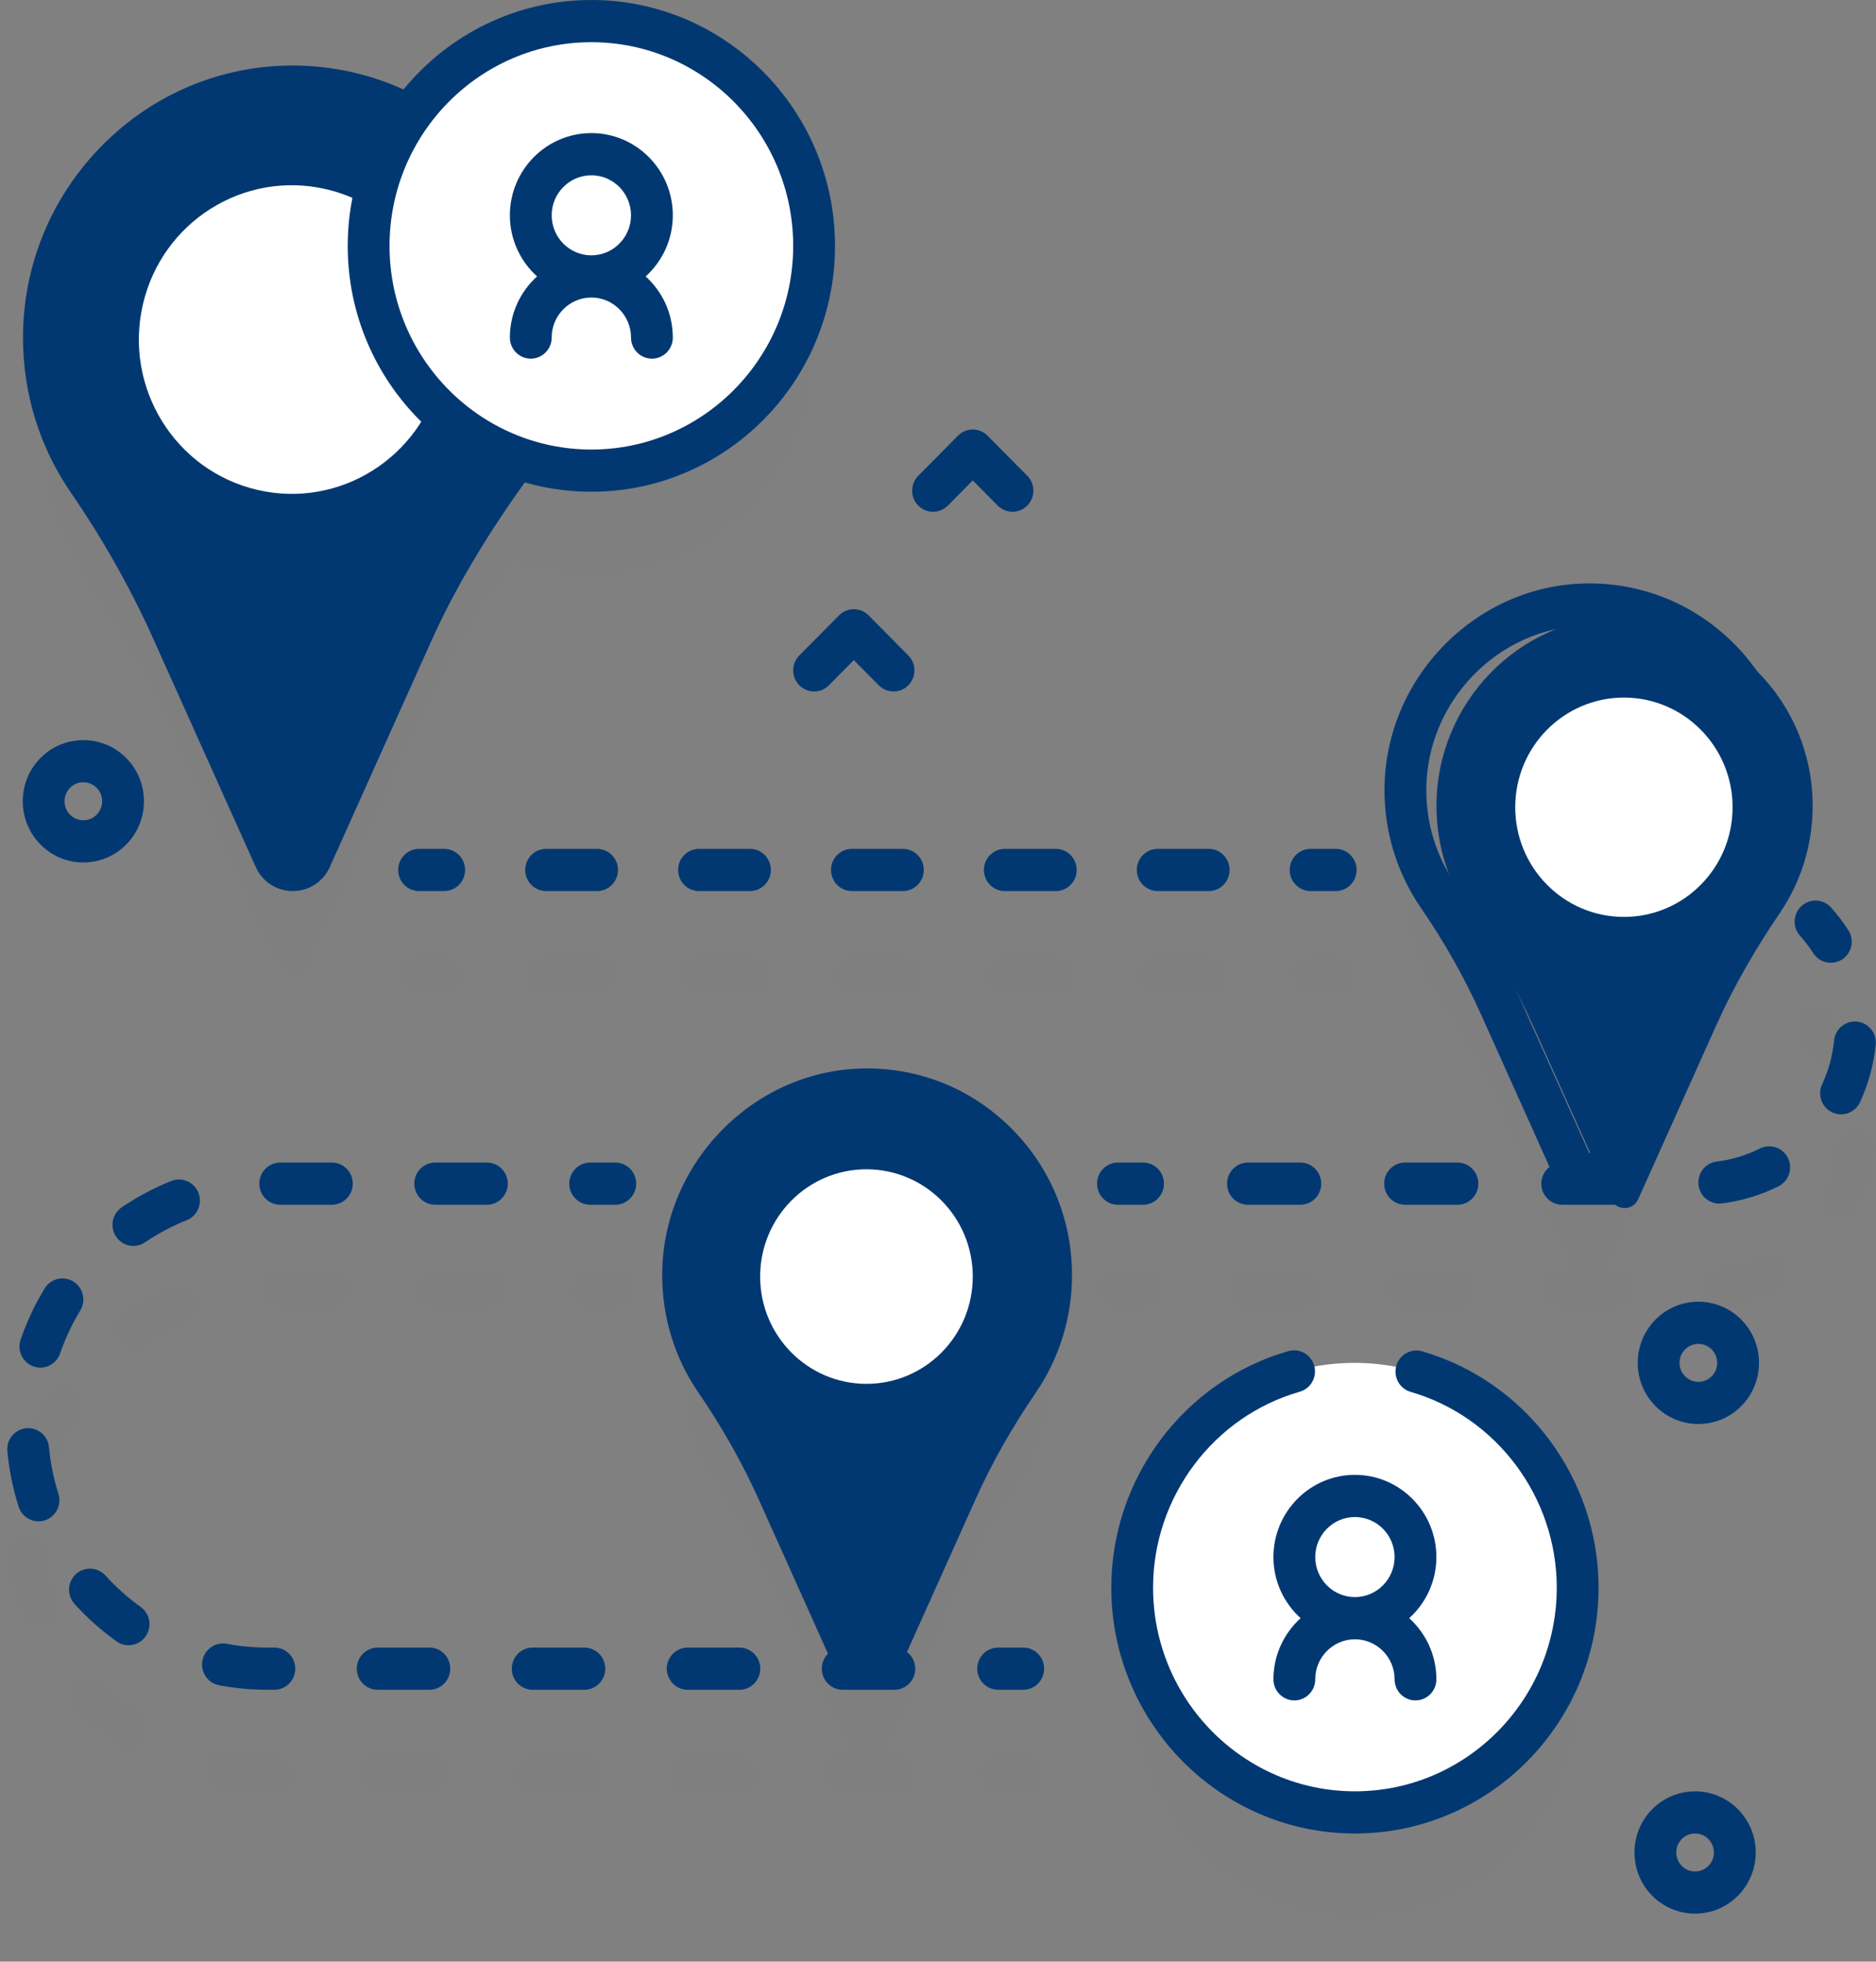<svg width="131" height="137" viewBox="0 0 131 137" fill="none" xmlns="http://www.w3.org/2000/svg">
<rect x="0" y="0" width="131" height="137" fill="#808080" stroke="none"/>
<g opacity="0.1">
<path opacity="0.1" d="M60.185 83.464C53.281 83.656 47.728 89.402 47.7 96.374C47.689 99.135 48.534 101.696 49.981 103.804C51.65 106.235 53.11 108.805 54.319 111.499L59.229 122.433H58.845C58.039 122.433 57.385 123.093 57.385 123.907C57.385 124.721 58.039 125.38 58.845 125.38H62.453C63.259 125.38 63.913 124.721 63.913 123.907C63.913 123.093 63.259 122.433 62.453 122.433H61.87L66.819 111.409C68.024 108.726 69.501 106.182 71.152 103.753C72.569 101.669 73.398 99.146 73.398 96.427C73.398 89.143 67.448 83.262 60.185 83.464Z" fill="#023872"/>
<path opacity="0.1" d="M121.59 69.879C123.007 67.795 123.836 65.272 123.836 62.553C123.836 55.269 117.886 49.388 110.624 49.59C103.719 49.782 98.166 55.528 98.139 62.5C98.128 65.261 98.972 67.822 100.419 69.93C102.088 72.361 103.548 74.931 104.758 77.625L109.667 88.559H109.088C108.282 88.559 107.628 89.219 107.628 90.033C107.628 90.847 108.282 91.506 109.088 91.506H112.745C113.551 91.506 114.205 90.847 114.205 90.033C114.205 89.219 113.551 88.559 112.745 88.559H112.308L117.258 77.535C118.462 74.852 119.939 72.308 121.59 69.879Z" fill="#023872"/>
<path opacity="0.1" d="M12.018 51.342L19.185 67.305C19.675 68.398 21.213 68.398 21.704 67.305L28.925 51.22C30.554 47.592 32.553 44.151 34.785 40.866C35.145 40.337 35.477 39.786 35.778 39.217C37.493 39.874 39.351 40.236 41.294 40.236C49.884 40.236 56.847 33.208 56.847 24.538C56.847 15.869 49.884 8.84 41.294 8.84C36.053 8.84 31.421 11.459 28.603 15.469C26.035 14.088 23.085 13.335 19.952 13.422C10.613 13.683 3.103 21.455 3.065 30.884C3.05 34.619 4.192 38.083 6.149 40.934C8.407 44.222 10.382 47.698 12.018 51.342Z" fill="#023872"/>
<path opacity="0.1" d="M97.176 133.774C105.663 132.404 111.442 124.35 110.085 115.784C108.728 107.219 100.748 101.385 92.261 102.755C83.774 104.125 77.995 112.179 79.352 120.745C80.709 129.311 88.689 135.144 97.176 133.774Z" fill="#023872"/>
<path opacity="0.1" d="M42.966 88.56H41.214C40.408 88.56 39.754 89.219 39.754 90.033C39.754 90.847 40.408 91.507 41.214 91.507H42.966C43.772 91.507 44.425 90.847 44.425 90.033C44.425 89.219 43.772 88.56 42.966 88.56Z" fill="#023872"/>
<path opacity="0.1" d="M11.963 89.846C10.75 90.33 9.584 90.95 8.499 91.687C7.83 92.142 7.653 93.057 8.104 93.733C8.386 94.155 8.846 94.383 9.316 94.383C9.596 94.383 9.88 94.302 10.13 94.132C11.041 93.512 12.019 92.993 13.037 92.586C13.787 92.286 14.154 91.43 13.858 90.674C13.56 89.917 12.712 89.547 11.963 89.846Z" fill="#023872"/>
<path opacity="0.1" d="M40.806 122.434H37.198C36.392 122.434 35.738 123.093 35.738 123.907C35.738 124.722 36.392 125.381 37.198 125.381H40.806C41.612 125.381 42.266 124.722 42.266 123.907C42.266 123.094 41.612 122.434 40.806 122.434Z" fill="#023872"/>
<path opacity="0.1" d="M19.159 122.434H18.674C18.672 122.434 18.671 122.434 18.669 122.434C17.718 122.434 16.765 122.345 15.838 122.17C15.046 122.021 14.283 122.547 14.135 123.347C13.987 124.148 14.509 124.918 15.302 125.067C16.405 125.276 17.538 125.381 18.669 125.381H18.674H19.16C19.966 125.381 20.619 124.722 20.619 123.907C20.619 123.094 19.965 122.434 19.159 122.434Z" fill="#023872"/>
<path opacity="0.1" d="M23.175 88.56H19.567C18.761 88.56 18.107 89.219 18.107 90.033C18.107 90.847 18.761 91.507 19.567 91.507H23.175C23.981 91.507 24.635 90.847 24.635 90.033C24.635 89.219 23.981 88.56 23.175 88.56Z" fill="#023872"/>
<path opacity="0.1" d="M29.982 122.434H26.374C25.568 122.434 24.915 123.093 24.915 123.907C24.915 124.722 25.568 125.381 26.374 125.381H29.982C30.788 125.381 31.442 124.722 31.442 123.907C31.442 123.094 30.789 122.434 29.982 122.434Z" fill="#023872"/>
<path opacity="0.1" d="M33.998 88.56H30.39C29.584 88.56 28.93 89.219 28.93 90.033C28.93 90.847 29.584 91.507 30.39 91.507H33.998C34.804 91.507 35.458 90.847 35.458 90.033C35.458 89.219 34.804 88.56 33.998 88.56Z" fill="#023872"/>
<path opacity="0.1" d="M3.421 108.443C3.345 107.633 2.633 107.035 1.831 107.115C1.028 107.191 0.439 107.91 0.514 108.72C0.637 110.035 0.902 111.337 1.299 112.591C1.498 113.217 2.071 113.616 2.689 113.616C2.837 113.616 2.987 113.593 3.135 113.545C3.903 113.297 4.326 112.468 4.08 111.693C3.746 110.64 3.524 109.547 3.421 108.443Z" fill="#023872"/>
<path opacity="0.1" d="M9.824 119.595C8.93 118.955 8.1 118.215 7.36 117.397C6.816 116.797 5.893 116.755 5.297 117.303C4.702 117.852 4.661 118.784 5.204 119.385C6.085 120.359 7.072 121.238 8.136 121.999C8.392 122.182 8.687 122.271 8.979 122.271C9.436 122.271 9.887 122.054 10.171 121.649C10.637 120.985 10.482 120.065 9.824 119.595Z" fill="#023872"/>
<path opacity="0.1" d="M5.124 96.868C4.436 96.442 3.537 96.66 3.116 97.354C2.432 98.479 1.868 99.68 1.439 100.925C1.175 101.693 1.578 102.533 2.34 102.8C2.498 102.855 2.66 102.882 2.819 102.882C3.423 102.882 3.988 102.5 4.198 101.891C4.557 100.848 5.03 99.84 5.604 98.895C6.026 98.202 5.811 97.294 5.124 96.868Z" fill="#023872"/>
<path opacity="0.1" d="M51.629 122.434H48.021C47.215 122.434 46.562 123.093 46.562 123.907C46.562 124.722 47.215 125.381 48.021 125.381H51.629C52.435 125.381 53.089 124.722 53.089 123.907C53.089 123.094 52.435 122.434 51.629 122.434Z" fill="#023872"/>
<path opacity="0.1" d="M71.45 122.434H69.698C68.892 122.434 68.238 123.093 68.238 123.907C68.238 124.722 68.892 125.381 69.698 125.381H71.45C72.256 125.381 72.91 124.722 72.91 123.907C72.91 123.094 72.257 122.434 71.45 122.434Z" fill="#023872"/>
<path opacity="0.1" d="M128.638 74.371C129.315 73.929 129.508 73.017 129.07 72.334C128.711 71.774 128.304 71.24 127.862 70.746C127.321 70.142 126.398 70.096 125.8 70.642C125.202 71.187 125.155 72.119 125.696 72.722C126.034 73.1 126.345 73.508 126.619 73.935C126.898 74.371 127.367 74.608 127.846 74.608C128.118 74.608 128.393 74.532 128.638 74.371Z" fill="#023872"/>
<path opacity="0.1" d="M129.67 78.713C128.867 78.63 128.153 79.223 128.073 80.033C127.968 81.098 127.687 82.128 127.238 83.096C126.896 83.833 127.211 84.71 127.941 85.055C128.141 85.15 128.352 85.195 128.559 85.195C129.108 85.195 129.634 84.881 129.882 84.346C130.472 83.076 130.841 81.723 130.979 80.325C131.058 79.516 130.473 78.794 129.67 78.713Z" fill="#023872"/>
<path opacity="0.1" d="M87.144 91.507H90.801C91.607 91.507 92.261 90.847 92.261 90.033C92.261 89.219 91.607 88.56 90.801 88.56H87.144C86.337 88.56 85.684 89.219 85.684 90.033C85.684 90.847 86.337 91.507 87.144 91.507Z" fill="#023872"/>
<path opacity="0.1" d="M98.116 91.507H101.773C102.579 91.507 103.233 90.847 103.233 90.033C103.233 89.219 102.579 88.56 101.773 88.56H98.116C97.309 88.56 96.656 89.219 96.656 90.033C96.656 90.847 97.309 91.507 98.116 91.507Z" fill="#023872"/>
<path opacity="0.1" d="M122.893 87.578C121.945 88.053 120.931 88.359 119.879 88.489C119.079 88.587 118.509 89.322 118.607 90.13C118.697 90.877 119.327 91.425 120.054 91.425C120.113 91.425 120.172 91.421 120.233 91.414C121.614 91.244 122.945 90.842 124.191 90.218C124.913 89.857 125.208 88.972 124.85 88.244C124.492 87.515 123.616 87.217 122.893 87.578Z" fill="#023872"/>
<path opacity="0.1" d="M81.278 90.033C81.278 89.219 80.624 88.56 79.818 88.56H78.066C77.26 88.56 76.606 89.219 76.606 90.033C76.606 90.847 77.26 91.507 78.066 91.507H79.818C80.624 91.507 81.278 90.847 81.278 90.033Z" fill="#023872"/>
<path opacity="0.1" d="M29.264 66.651C28.458 66.651 27.804 67.311 27.804 68.125C27.804 68.939 28.458 69.599 29.264 69.599H31.016C31.822 69.599 32.476 68.939 32.476 68.125C32.476 67.311 31.822 66.651 31.016 66.651H29.264Z" fill="#023872"/>
<path opacity="0.1" d="M48.811 66.651C48.005 66.651 47.352 67.311 47.352 68.125C47.352 68.939 48.005 69.599 48.811 69.599H52.37C53.176 69.599 53.83 68.939 53.83 68.125C53.83 67.311 53.176 66.651 52.37 66.651H48.811Z" fill="#023872"/>
<path opacity="0.1" d="M38.134 66.651C37.328 66.651 36.674 67.311 36.674 68.125C36.674 68.939 37.328 69.599 38.134 69.599H41.693C42.499 69.599 43.153 68.939 43.153 68.125C43.153 67.311 42.499 66.651 41.693 66.651H38.134Z" fill="#023872"/>
<path opacity="0.1" d="M73.725 66.651H70.166C69.36 66.651 68.706 67.311 68.706 68.125C68.706 68.939 69.36 69.599 70.166 69.599H73.725C74.531 69.599 75.185 68.939 75.185 68.125C75.185 67.311 74.531 66.651 73.725 66.651Z" fill="#023872"/>
<path opacity="0.1" d="M80.843 69.599H84.402C85.208 69.599 85.862 68.939 85.862 68.125C85.862 67.311 85.208 66.651 84.402 66.651H80.843C80.037 66.651 79.383 67.311 79.383 68.125C79.383 68.939 80.037 69.599 80.843 69.599Z" fill="#023872"/>
<path opacity="0.1" d="M59.489 69.599H63.048C63.854 69.599 64.508 68.939 64.508 68.125C64.508 67.311 63.854 66.651 63.048 66.651H59.489C58.683 66.651 58.029 67.311 58.029 68.125C58.029 68.939 58.683 69.599 59.489 69.599Z" fill="#023872"/>
<path opacity="0.1" d="M91.52 69.599H93.272C94.078 69.599 94.732 68.939 94.732 68.125C94.732 67.311 94.078 66.651 93.272 66.651H91.52C90.714 66.651 90.061 67.311 90.061 68.125C90.061 68.939 90.714 69.599 91.52 69.599Z" fill="#023872"/>
</g>
<path d="M39.912 23.652C39.912 13.694 31.305 5.655 20.799 5.931C10.811 6.194 2.779 14.049 2.738 23.579C2.723 27.353 3.944 30.854 6.037 33.735C8.452 37.058 10.564 40.572 12.314 44.254L19.979 60.388C20.503 61.492 22.148 61.492 22.672 60.388L30.395 44.132C32.138 40.465 34.275 36.987 36.663 33.667C38.712 30.817 39.912 27.368 39.912 23.652Z" fill="#023872"/>
<path d="M30.776 26.15C32.109 20.353 28.533 14.562 22.789 13.217C17.044 11.872 11.307 15.481 9.974 21.279C8.642 27.076 12.218 32.867 17.962 34.212C23.706 35.557 29.443 31.948 30.776 26.15Z" fill="white"/>
<path d="M73.398 89.06C73.398 81.776 67.448 75.894 60.185 76.097C53.281 76.289 47.728 82.035 47.7 89.007C47.689 91.768 48.534 94.329 49.981 96.436C51.65 98.867 53.11 101.438 54.319 104.131L59.618 115.933C59.981 116.741 61.118 116.741 61.48 115.933L66.82 104.042C68.024 101.359 69.501 98.815 71.152 96.386C72.569 94.302 73.398 91.779 73.398 89.06Z" fill="#023872"/>
<path d="M60.504 96.648C64.604 96.648 67.928 93.294 67.928 89.156C67.928 85.018 64.604 81.663 60.504 81.663C56.404 81.663 53.081 85.018 53.081 89.156C53.081 93.294 56.404 96.648 60.504 96.648Z" fill="white"/>
<path d="M126.577 56.281C126.577 48.835 120.494 42.823 113.071 43.03C106.013 43.226 100.337 49.1 100.308 56.226C100.297 59.049 101.16 61.667 102.639 63.821C104.345 66.306 105.838 68.934 107.074 71.687L112.491 83.752C112.862 84.578 114.024 84.578 114.394 83.752L119.852 71.596C121.083 68.853 122.594 66.252 124.281 63.77C125.729 61.639 126.577 59.06 126.577 56.281Z" fill="#023872"/>
<path d="M113.397 64.038C117.588 64.038 120.985 60.609 120.985 56.379C120.985 52.149 117.588 48.72 113.397 48.72C109.206 48.72 105.808 52.149 105.808 56.379C105.808 60.609 109.206 64.038 113.397 64.038Z" fill="white"/>
<path d="M42.965 84.14H41.213C40.407 84.14 39.753 83.48 39.753 82.666C39.753 81.852 40.407 81.192 41.213 81.192H42.965C43.771 81.192 44.425 81.852 44.425 82.666C44.425 83.48 43.772 84.14 42.965 84.14Z" fill="#023872"/>
<path d="M70.525 78.708C67.732 75.966 64.046 74.518 60.145 74.625C52.509 74.838 46.271 81.287 46.24 89.001C46.228 91.977 47.107 94.839 48.781 97.277C50.425 99.671 51.841 102.182 52.99 104.74L57.818 115.494C57.55 115.761 57.385 116.131 57.385 116.54C57.385 117.354 58.038 118.014 58.844 118.014H62.452C63.258 118.014 63.912 117.354 63.912 116.54C63.912 116.063 63.684 115.643 63.335 115.374L68.149 104.65C69.253 102.191 70.629 99.761 72.356 97.22C73.992 94.812 74.858 91.991 74.858 89.061C74.858 85.128 73.319 81.451 70.525 78.708ZM69.948 95.553C68.123 98.238 66.665 100.816 65.489 103.434L60.549 114.438L55.649 103.524C54.428 100.805 52.924 98.138 51.18 95.598C49.849 93.659 49.15 91.382 49.16 89.013C49.184 82.873 54.148 77.74 60.225 77.57C60.334 77.567 60.443 77.565 60.551 77.565C63.536 77.565 66.344 78.714 68.489 80.82C70.713 83.003 71.938 85.93 71.938 89.061C71.938 91.393 71.25 93.638 69.948 95.553Z" fill="#023872"/>
<path d="M19.159 115.066H18.674C17.72 115.066 16.766 114.977 15.838 114.802C15.045 114.654 14.283 115.18 14.134 115.98C13.986 116.78 14.509 117.55 15.301 117.7C16.406 117.909 17.541 118.014 18.673 118.014H19.158C19.965 118.014 20.618 117.354 20.618 116.54C20.619 115.726 19.965 115.066 19.159 115.066Z" fill="#023872"/>
<path d="M11.963 82.478C10.75 82.963 9.585 83.583 8.499 84.32C7.83 84.775 7.653 85.69 8.104 86.365C8.386 86.788 8.847 87.016 9.316 87.016C9.597 87.016 9.88 86.935 10.13 86.765C11.041 86.145 12.019 85.626 13.037 85.219C13.787 84.919 14.154 84.063 13.858 83.306C13.561 82.55 12.712 82.18 11.963 82.478Z" fill="#023872"/>
<path d="M9.824 112.229C8.93 111.588 8.1 110.849 7.36 110.031C6.816 109.431 5.893 109.389 5.297 109.937C4.702 110.486 4.661 111.418 5.204 112.019C6.085 112.992 7.072 113.871 8.136 114.633C8.392 114.816 8.687 114.904 8.979 114.904C9.436 114.904 9.886 114.688 10.171 114.283C10.637 113.619 10.482 112.699 9.824 112.229Z" fill="#023872"/>
<path d="M3.421 101.077C3.345 100.266 2.632 99.669 1.83 99.748C1.027 99.825 0.438 100.543 0.514 101.353C0.637 102.668 0.901 103.971 1.299 105.225C1.497 105.85 2.071 106.25 2.689 106.25C2.836 106.25 2.986 106.227 3.134 106.179C3.902 105.931 4.325 105.102 4.079 104.327C3.746 103.274 3.524 102.181 3.421 101.077Z" fill="#023872"/>
<path d="M5.124 89.502C4.436 89.076 3.537 89.294 3.116 89.987C2.432 91.112 1.868 92.314 1.439 93.558C1.175 94.326 1.578 95.166 2.339 95.433C2.498 95.489 2.659 95.515 2.818 95.515C3.423 95.515 3.988 95.134 4.197 94.525C4.557 93.481 5.03 92.473 5.604 91.529C6.026 90.835 5.811 89.928 5.124 89.502Z" fill="#023872"/>
<path d="M33.998 81.192H30.391C29.584 81.192 28.931 81.852 28.931 82.666C28.931 83.48 29.584 84.14 30.391 84.14H33.998C34.804 84.14 35.458 83.48 35.458 82.666C35.458 81.852 34.804 81.192 33.998 81.192Z" fill="#023872"/>
<path d="M40.805 115.066H37.198C36.392 115.066 35.738 115.726 35.738 116.54C35.738 117.354 36.392 118.014 37.198 118.014H40.805C41.611 118.014 42.265 117.354 42.265 116.54C42.265 115.726 41.611 115.066 40.805 115.066Z" fill="#023872"/>
<path d="M51.629 115.066H48.021C47.215 115.066 46.561 115.726 46.561 116.54C46.561 117.354 47.215 118.014 48.021 118.014H51.629C52.435 118.014 53.089 117.354 53.089 116.54C53.089 115.726 52.435 115.066 51.629 115.066Z" fill="#023872"/>
<path d="M23.174 81.192H19.567C18.761 81.192 18.107 81.852 18.107 82.666C18.107 83.48 18.761 84.14 19.567 84.14H23.174C23.981 84.14 24.634 83.48 24.634 82.666C24.634 81.852 23.981 81.192 23.174 81.192Z" fill="#023872"/>
<path d="M29.982 115.066H26.374C25.568 115.066 24.914 115.726 24.914 116.54C24.914 117.354 25.568 118.014 26.374 118.014H29.982C30.788 118.014 31.442 117.354 31.442 116.54C31.442 115.726 30.788 115.066 29.982 115.066Z" fill="#023872"/>
<path d="M71.45 118.014H69.698C68.892 118.014 68.238 117.354 68.238 116.54C68.238 115.726 68.892 115.066 69.698 115.066H71.45C72.256 115.066 72.91 115.726 72.91 116.54C72.91 117.354 72.256 118.014 71.45 118.014Z" fill="#023872"/>
<path d="M127.846 67.241C127.367 67.241 126.898 67.004 126.619 66.569C126.344 66.141 126.033 65.733 125.696 65.356C125.155 64.752 125.201 63.82 125.799 63.275C126.397 62.729 127.32 62.776 127.861 63.379C128.304 63.873 128.71 64.407 129.069 64.967C129.508 65.65 129.314 66.562 128.637 67.005C128.392 67.165 128.117 67.241 127.846 67.241Z" fill="#023872"/>
<path d="M110.583 40.75C102.947 40.963 96.709 47.413 96.678 55.127C96.666 58.103 97.545 60.965 99.219 63.402C100.864 65.798 102.28 68.309 103.428 70.866L108.202 81.501C107.855 81.77 107.628 82.19 107.628 82.666C107.628 83.48 108.281 84.139 109.087 84.139H112.745C113.551 84.139 114.205 83.48 114.205 82.666C114.205 82.238 114.021 81.857 113.733 81.588L118.587 70.776C119.692 68.316 121.068 65.885 122.794 63.346C124.431 60.938 125.296 58.117 125.296 55.187C125.296 51.254 123.757 47.577 120.964 44.834C118.171 42.092 114.488 40.647 110.583 40.75ZM120.386 61.679C118.562 64.362 117.104 66.94 115.927 69.56L110.987 80.564L106.087 69.65C104.867 66.931 103.363 64.265 101.619 61.724C100.288 59.785 99.589 57.508 99.598 55.139C99.623 48.999 104.587 43.865 110.664 43.696C110.772 43.693 110.881 43.691 110.989 43.691C113.974 43.691 116.783 44.84 118.928 46.946C121.151 49.13 122.376 52.056 122.376 55.186C122.376 57.519 121.688 59.764 120.386 61.679Z" fill="#023872"/>
<path d="M90.801 81.192H87.144C86.337 81.192 85.684 81.852 85.684 82.666C85.684 83.48 86.337 84.14 87.144 84.14H90.801C91.607 84.14 92.261 83.48 92.261 82.666C92.261 81.852 91.607 81.192 90.801 81.192Z" fill="#023872"/>
<path d="M101.772 81.192H98.115C97.309 81.192 96.655 81.852 96.655 82.666C96.655 83.48 97.309 84.14 98.115 84.14H101.772C102.579 84.14 103.232 83.48 103.232 82.666C103.232 81.852 102.579 81.192 101.772 81.192Z" fill="#023872"/>
<path d="M129.67 71.346C128.871 71.268 128.153 71.856 128.073 72.666C127.967 73.731 127.687 74.761 127.238 75.729C126.896 76.466 127.21 77.343 127.941 77.688C128.141 77.783 128.351 77.828 128.559 77.828C129.108 77.828 129.634 77.514 129.882 76.979C130.471 75.709 130.84 74.356 130.978 72.958C131.058 72.148 130.473 71.427 129.67 71.346Z" fill="#023872"/>
<path d="M122.893 80.211C121.945 80.686 120.931 80.992 119.879 81.122C119.078 81.221 118.509 81.955 118.607 82.763C118.697 83.51 119.327 84.058 120.054 84.058C120.113 84.058 120.173 84.054 120.233 84.047C121.614 83.876 122.946 83.474 124.191 82.851C124.913 82.489 125.208 81.605 124.85 80.876C124.492 80.147 123.616 79.85 122.893 80.211Z" fill="#023872"/>
<path d="M79.817 84.14H78.066C77.26 84.14 76.606 83.48 76.606 82.666C76.606 81.852 77.26 81.192 78.066 81.192H79.817C80.624 81.192 81.278 81.852 81.278 82.666C81.278 83.48 80.624 84.14 79.817 84.14Z" fill="#023872"/>
<path d="M31.016 62.232H29.264C28.458 62.232 27.804 61.572 27.804 60.758C27.804 59.944 28.458 59.284 29.264 59.284H31.016C31.822 59.284 32.476 59.944 32.476 60.758C32.476 61.572 31.822 62.232 31.016 62.232Z" fill="#023872"/>
<path d="M84.402 62.232H80.843C80.037 62.232 79.383 61.572 79.383 60.758C79.383 59.944 80.037 59.284 80.843 59.284H84.402C85.208 59.284 85.862 59.944 85.862 60.758C85.862 61.572 85.208 62.232 84.402 62.232ZM73.725 62.232H70.166C69.359 62.232 68.706 61.572 68.706 60.758C68.706 59.944 69.359 59.284 70.166 59.284H73.725C74.531 59.284 75.185 59.944 75.185 60.758C75.185 61.572 74.531 62.232 73.725 62.232ZM63.048 62.232H59.489C58.683 62.232 58.029 61.572 58.029 60.758C58.029 59.944 58.683 59.284 59.489 59.284H63.048C63.854 59.284 64.508 59.944 64.508 60.758C64.508 61.572 63.854 62.232 63.048 62.232ZM52.37 62.232H48.812C48.005 62.232 47.352 61.572 47.352 60.758C47.352 59.944 48.005 59.284 48.812 59.284H52.37C53.177 59.284 53.83 59.944 53.83 60.758C53.83 61.572 53.177 62.232 52.37 62.232ZM41.693 62.232H38.135C37.328 62.232 36.675 61.572 36.675 60.758C36.675 59.944 37.328 59.284 38.135 59.284H41.693C42.499 59.284 43.153 59.944 43.153 60.758C43.153 61.572 42.499 62.232 41.693 62.232Z" fill="#023872"/>
<path d="M93.272 62.232H91.52C90.714 62.232 90.06 61.572 90.06 60.758C90.06 59.944 90.714 59.284 91.52 59.284H93.272C94.078 59.284 94.732 59.944 94.732 60.758C94.732 61.572 94.079 62.232 93.272 62.232Z" fill="#023872"/>
<path d="M41.294 32.87C49.884 32.87 56.847 25.841 56.847 17.172C56.847 8.502 49.884 1.474 41.294 1.474C32.704 1.474 25.74 8.502 25.74 17.172C25.74 25.841 32.704 32.87 41.294 32.87Z" fill="white"/>
<path d="M45.086 19.306C46.247 18.254 46.983 16.733 46.983 15.037C46.983 11.871 44.431 9.295 41.294 9.295C38.156 9.295 35.604 11.871 35.604 15.037C35.604 16.733 36.34 18.254 37.502 19.306C36.34 20.358 35.604 21.88 35.604 23.575C35.604 24.389 36.258 25.048 37.064 25.048C37.87 25.048 38.524 24.389 38.524 23.575C38.524 22.034 39.766 20.779 41.294 20.779C42.821 20.779 44.063 22.033 44.063 23.575C44.063 24.389 44.717 25.048 45.523 25.048C46.33 25.048 46.983 24.389 46.983 23.575C46.983 21.88 46.247 20.358 45.086 19.306ZM38.524 15.037C38.524 13.496 39.766 12.242 41.294 12.242C42.821 12.242 44.063 13.496 44.063 15.037C44.063 16.579 42.821 17.833 41.294 17.833C39.766 17.833 38.524 16.579 38.524 15.037Z" fill="#023872"/>
<path d="M41.294 0C36.02 0 31.3 2.434 28.177 6.248C25.599 5.078 22.765 4.503 19.912 4.582C15.015 4.719 10.421 6.756 6.976 10.318C3.533 13.88 1.625 18.565 1.606 23.511C1.59 27.429 2.746 31.197 4.95 34.406C7.192 37.671 9.123 41.095 10.688 44.583L17.855 60.547C18.322 61.585 19.314 62.231 20.445 62.231C21.575 62.231 22.567 61.586 23.033 60.546L30.255 44.461C30.952 42.909 31.764 41.303 32.668 39.69C33.065 38.982 32.818 38.083 32.116 37.682C31.414 37.282 30.523 37.531 30.126 38.24C29.18 39.929 28.328 41.614 27.595 43.245L20.444 59.173L13.348 43.367C11.71 39.718 9.692 36.138 7.35 32.727C5.489 30.017 4.512 26.834 4.525 23.523C4.56 14.94 11.498 7.765 19.993 7.528C22.227 7.465 24.444 7.883 26.488 8.729C25.086 11.224 24.281 14.104 24.281 17.171C24.281 26.64 31.913 34.343 41.294 34.343C50.676 34.343 58.308 26.64 58.308 17.171C58.307 7.703 50.675 0 41.294 0ZM41.294 31.396C33.523 31.396 27.201 25.015 27.201 17.171C27.201 9.328 33.523 2.947 41.294 2.947C49.065 2.947 55.388 9.328 55.388 17.171C55.388 25.015 49.065 31.396 41.294 31.396Z" fill="#023872"/>
<path d="M105.586 121.977C111.659 115.848 111.659 105.91 105.586 99.781C99.512 93.651 89.666 93.651 83.593 99.781C77.52 105.91 77.52 115.848 83.593 121.977C89.666 128.107 99.512 128.107 105.586 121.977Z" fill="white"/>
<path d="M98.405 113.014C99.566 111.962 100.302 110.441 100.302 108.745C100.302 105.579 97.75 103.003 94.613 103.003C91.475 103.003 88.923 105.579 88.923 108.745C88.923 110.441 89.659 111.962 90.821 113.014C89.659 114.066 88.923 115.588 88.923 117.283C88.923 118.097 89.577 118.757 90.383 118.757C91.189 118.757 91.843 118.097 91.843 117.283C91.843 115.742 93.085 114.488 94.613 114.488C96.14 114.488 97.383 115.742 97.383 117.283C97.383 118.097 98.036 118.757 98.843 118.757C99.649 118.757 100.302 118.097 100.302 117.283C100.302 115.588 99.566 114.066 98.405 113.014ZM91.843 108.745C91.843 107.204 93.086 105.95 94.613 105.95C96.14 105.95 97.383 107.204 97.383 108.745C97.383 110.287 96.141 111.541 94.613 111.541C93.086 111.541 91.843 110.287 91.843 108.745Z" fill="#023872"/>
<path d="M94.613 128.052C85.232 128.052 77.6 120.349 77.6 110.88C77.6 103.237 82.685 96.445 89.967 94.362C90.743 94.14 91.55 94.595 91.77 95.378C91.99 96.16 91.539 96.975 90.763 97.197C84.732 98.922 80.519 104.549 80.519 110.88C80.519 118.723 86.842 125.105 94.613 125.105C102.384 125.105 108.707 118.724 108.707 110.88C108.707 104.569 104.511 98.948 98.504 97.209C97.729 96.984 97.281 96.169 97.504 95.386C97.726 94.604 98.534 94.152 99.309 94.376C106.562 96.475 111.627 103.261 111.627 110.88C111.627 120.349 103.994 128.052 94.613 128.052Z" fill="#023872"/>
<path d="M62.395 48.292C62.021 48.292 61.648 48.148 61.363 47.861L59.621 46.103L57.88 47.861C57.31 48.436 56.386 48.436 55.815 47.861C55.245 47.285 55.245 46.352 55.815 45.777L58.589 42.978C59.159 42.402 60.084 42.402 60.654 42.978L63.428 45.777C63.998 46.352 63.998 47.285 63.428 47.861C63.142 48.148 62.769 48.292 62.395 48.292Z" fill="#023872"/>
<path d="M70.702 35.742C70.328 35.742 69.955 35.599 69.669 35.311L67.928 33.553L66.187 35.311C65.616 35.886 64.692 35.886 64.122 35.311C63.552 34.736 63.552 33.803 64.122 33.227L66.896 30.428C67.466 29.852 68.39 29.852 68.96 30.428L71.734 33.227C72.304 33.803 72.304 34.736 71.734 35.311C71.449 35.598 71.075 35.742 70.702 35.742Z" fill="#023872"/>
<path d="M5.82 60.234C4.69 60.234 3.626 59.789 2.827 58.982C1.176 57.316 1.176 54.605 2.827 52.939C4.477 51.273 7.163 51.273 8.814 52.939C10.464 54.605 10.464 57.316 8.814 58.982C8.015 59.789 6.951 60.234 5.82 60.234ZM5.82 54.635C5.484 54.635 5.147 54.764 4.891 55.023C4.379 55.54 4.379 56.381 4.891 56.898C5.14 57.149 5.47 57.286 5.82 57.286C6.171 57.286 6.501 57.148 6.749 56.898C7.262 56.381 7.262 55.54 6.749 55.023C6.493 54.764 6.157 54.635 5.82 54.635Z" fill="#023872"/>
<path d="M118.366 133.648C117.282 133.649 116.198 133.232 115.372 132.399C113.722 130.733 113.722 128.022 115.372 126.356C117.023 124.69 119.709 124.69 121.36 126.356C122.159 127.163 122.6 128.236 122.6 129.378C122.6 130.519 122.159 131.592 121.36 132.399C120.534 133.232 119.45 133.648 118.366 133.648ZM118.366 128.052C118.03 128.052 117.693 128.181 117.437 128.44C116.925 128.957 116.925 129.798 117.437 130.315C117.949 130.832 118.783 130.832 119.295 130.315C119.543 130.064 119.68 129.732 119.68 129.377C119.68 129.023 119.543 128.69 119.295 128.44V128.439C119.039 128.181 118.703 128.052 118.366 128.052Z" fill="#023872"/>
<path d="M118.596 99.453C117.512 99.453 116.428 99.037 115.602 98.204C114.803 97.397 114.362 96.323 114.362 95.182C114.362 94.041 114.803 92.968 115.603 92.16C117.253 90.495 119.939 90.495 121.59 92.161L121.589 92.16C121.59 92.161 121.59 92.161 121.59 92.161C122.389 92.968 122.83 94.041 122.83 95.182C122.83 96.323 122.389 97.397 121.589 98.204C120.764 99.037 119.68 99.453 118.596 99.453ZM118.596 93.857C118.26 93.857 117.923 93.986 117.667 94.245C117.418 94.495 117.282 94.828 117.282 95.183C117.282 95.537 117.419 95.87 117.667 96.12C118.179 96.638 119.013 96.637 119.525 96.121C119.774 95.87 119.91 95.537 119.91 95.183C119.91 94.828 119.773 94.495 119.525 94.245L119.525 94.245C119.269 93.986 118.932 93.857 118.596 93.857Z" fill="#023872"/>
</svg>
